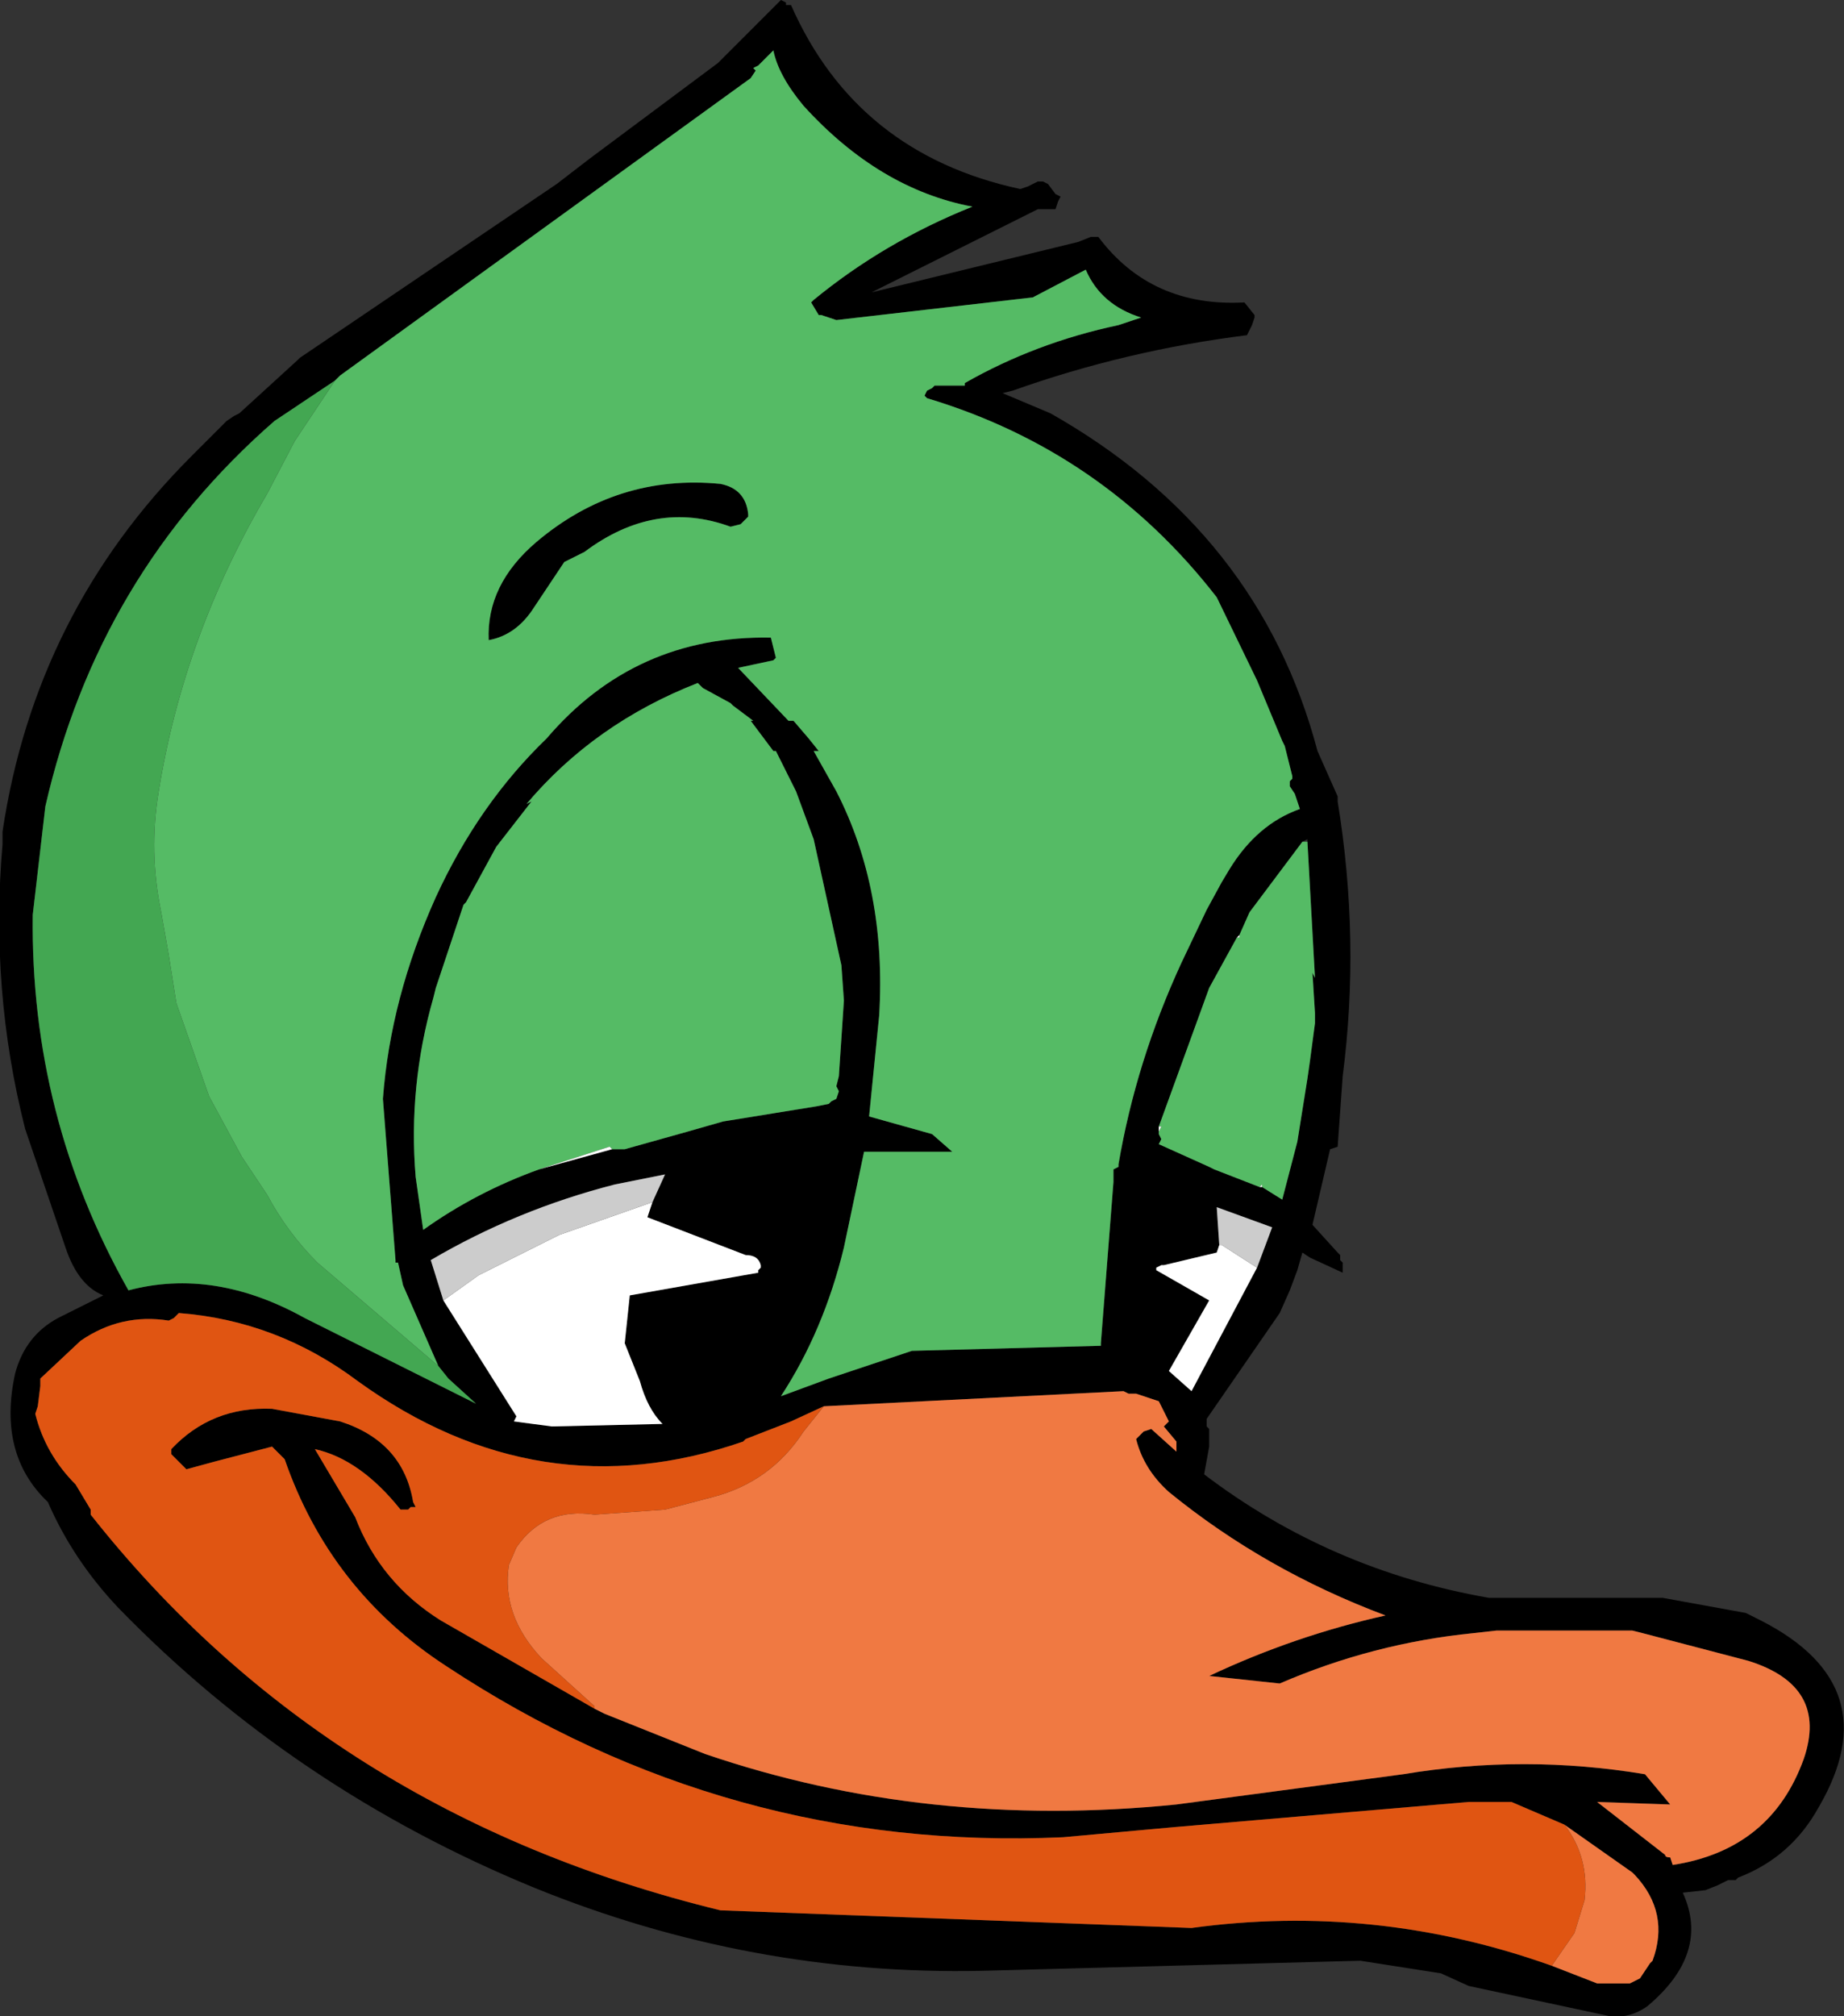 <?xml version="1.0" encoding="UTF-8" standalone="no"?>
<svg xmlns:xlink="http://www.w3.org/1999/xlink" height="40.0px" width="36.6px" xmlns="http://www.w3.org/2000/svg">
  <rect width="100%" height="100%" fill="#333333" stroke="none"/>
  <g transform="matrix(1.0, 0.0, 0.0, 1.0, 10.9, 77.0)">
    <path d="M23.95 -44.9 L24.05 -44.85 Q26.6 -43.55 25.2 -41.15 24.65 -40.15 23.6 -39.75 L23.55 -39.7 23.5 -39.7 23.4 -39.7 23.3 -39.65 23.2 -39.6 22.95 -39.5 22.5 -39.45 Q23.05 -38.25 21.8 -37.2 21.45 -36.95 21.05 -37.0 L18.25 -37.6 17.7 -37.85 16.1 -38.1 8.6 -37.9 Q4.0 -37.8 -0.3 -39.55 -5.05 -41.5 -8.55 -45.1 -9.45 -46.05 -9.95 -47.2 -10.95 -48.15 -10.6 -49.75 -10.4 -50.5 -9.75 -50.85 L-8.85 -51.3 Q-9.35 -51.5 -9.6 -52.25 L-10.4 -54.6 Q-11.1 -57.35 -10.85 -60.25 L-10.85 -60.4 -10.85 -60.5 Q-10.2 -64.85 -7.1 -67.95 L-6.4 -68.65 -6.25 -68.75 -6.15 -68.8 -5.0 -69.85 -4.95 -69.9 0.15 -73.35 0.8 -73.85 3.35 -75.75 4.6 -77.0 4.7 -76.95 4.7 -76.9 4.8 -76.9 Q6.1 -73.95 9.35 -73.25 L9.5 -73.3 9.7 -73.4 9.8 -73.4 9.9 -73.35 10.05 -73.15 10.15 -73.1 10.1 -73.0 10.05 -72.85 9.7 -72.85 6.4 -71.2 10.5 -72.2 10.75 -72.3 10.9 -72.3 Q11.95 -70.9 13.8 -71.0 L14.0 -70.75 14.0 -70.7 13.95 -70.55 13.85 -70.35 Q11.45 -70.05 9.2 -69.25 L9.0 -69.2 9.95 -68.8 Q14.1 -66.45 15.25 -62.1 L15.65 -61.2 15.65 -61.1 Q16.1 -58.35 15.75 -55.65 L15.65 -54.25 15.5 -54.2 15.15 -52.7 15.65 -52.15 15.7 -52.1 15.7 -52.0 15.75 -51.95 15.75 -51.8 15.75 -51.75 15.1 -52.05 14.95 -52.15 14.85 -51.8 14.7 -51.4 14.5 -50.95 13.05 -48.85 13.05 -48.7 13.1 -48.65 13.1 -48.3 13.0 -47.75 Q15.5 -45.85 18.65 -45.3 L22.1 -45.3 23.75 -45.0 23.95 -44.9 M0.9 -43.1 L1.1 -43.0 3.1 -42.2 Q7.5 -40.7 12.45 -41.2 L16.95 -41.8 Q19.35 -42.2 21.75 -41.8 L22.25 -41.2 20.8 -41.25 22.15 -40.2 Q22.15 -40.15 22.25 -40.15 L22.3 -40.0 Q24.25 -40.3 24.9 -42.1 25.4 -43.55 23.8 -44.05 L21.7 -44.6 21.5 -44.65 18.8 -44.65 18.35 -44.6 Q16.35 -44.4 14.5 -43.6 L13.1 -43.75 Q14.8 -44.55 16.6 -44.95 14.2 -45.85 12.3 -47.4 11.8 -47.85 11.65 -48.45 L11.8 -48.6 11.95 -48.65 12.45 -48.2 12.45 -48.4 12.2 -48.7 12.3 -48.8 12.1 -49.2 11.65 -49.35 11.5 -49.35 11.4 -49.4 5.45 -49.1 4.8 -48.8 3.9 -48.45 3.85 -48.4 Q-0.2 -47.0 -3.8 -49.6 -5.4 -50.8 -7.35 -50.95 L-7.4 -50.9 -7.45 -50.85 -7.55 -50.8 Q-8.5 -50.95 -9.3 -50.4 L-10.1 -49.65 -10.1 -49.5 -10.15 -49.1 -10.2 -48.95 Q-10.0 -48.15 -9.4 -47.55 L-9.1 -47.05 -9.1 -47.0 -9.1 -46.95 Q-4.4 -41.0 3.4 -39.1 L12.75 -38.75 Q16.4 -39.25 19.9 -38.0 L20.8 -37.65 21.45 -37.65 21.65 -37.75 21.75 -37.9 21.85 -38.05 21.9 -38.1 Q22.25 -39.05 21.55 -39.8 L21.5 -39.85 20.15 -40.8 19.1 -41.25 18.25 -41.25 12.4 -40.75 10.2 -40.55 Q3.55 -40.25 -2.05 -43.95 -4.35 -45.45 -5.25 -48.05 L-5.5 -48.3 -6.65 -48.0 -7.2 -47.85 -7.25 -47.9 -7.5 -48.15 -7.5 -48.25 Q-6.7 -49.1 -5.5 -49.05 L-4.15 -48.8 Q-2.9 -48.4 -2.7 -47.2 L-2.65 -47.1 -2.75 -47.1 -2.8 -47.05 -2.85 -47.05 -2.95 -47.05 Q-3.75 -48.05 -4.65 -48.25 L-3.85 -46.9 Q-3.35 -45.6 -2.15 -44.85 L0.9 -43.1 M-4.25 -69.45 L-5.45 -68.65 Q-8.95 -65.6 -10.0 -61.0 L-10.25 -58.85 Q-10.3 -54.85 -8.35 -51.4 -6.65 -51.85 -4.85 -50.85 L-1.45 -49.15 -2.0 -49.65 -2.2 -49.9 -2.9 -51.5 -3.0 -51.95 -3.05 -51.95 -3.05 -52.0 -3.3 -55.2 Q-3.15 -57.2 -2.25 -59.2 -1.4 -61.05 -0.05 -62.35 1.7 -64.4 4.4 -64.35 L4.5 -63.95 4.45 -63.9 3.75 -63.75 4.75 -62.7 4.85 -62.7 5.15 -62.35 5.35 -62.1 5.25 -62.1 5.7 -61.3 Q6.7 -59.35 6.55 -56.85 L6.35 -54.85 7.6 -54.5 8.0 -54.15 6.25 -54.15 5.85 -52.25 Q5.45 -50.6 4.6 -49.3 L5.55 -49.65 7.2 -50.2 10.95 -50.3 10.95 -50.35 11.2 -53.55 11.2 -53.65 11.2 -53.7 11.2 -53.75 11.2 -53.8 11.3 -53.85 11.3 -53.9 Q11.65 -55.95 12.55 -57.9 L13.05 -58.95 13.35 -59.5 13.5 -59.75 Q14.05 -60.65 14.9 -60.95 L14.8 -61.25 14.7 -61.4 14.7 -61.5 14.75 -61.55 14.75 -61.6 14.6 -62.2 14.55 -62.3 14.05 -63.5 13.25 -65.15 Q11.0 -68.05 7.5 -69.1 L7.45 -69.15 7.5 -69.25 7.6 -69.3 7.65 -69.35 8.25 -69.35 8.25 -69.4 Q9.65 -70.2 11.3 -70.55 L11.75 -70.7 Q10.95 -70.95 10.65 -71.65 L9.6 -71.1 5.7 -70.65 5.4 -70.75 5.35 -70.75 5.2 -71.0 5.25 -71.05 Q6.65 -72.2 8.4 -72.9 6.55 -73.25 5.05 -74.9 4.55 -75.5 4.45 -76.0 L4.15 -75.7 4.05 -75.65 4.1 -75.6 4.0 -75.45 -4.15 -69.55 -4.25 -69.45 M-0.25 -66.25 Q1.35 -67.6 3.4 -67.4 3.9 -67.3 3.95 -66.8 L3.95 -66.75 3.9 -66.7 3.8 -66.6 3.6 -66.55 Q2.1 -67.1 0.7 -66.05 L0.3 -65.85 -0.3 -64.95 Q-0.65 -64.4 -1.2 -64.3 -1.25 -65.4 -0.25 -66.25 M1.25 -54.2 L1.4 -54.2 1.5 -54.2 2.75 -54.55 3.45 -54.75 5.3 -55.05 5.55 -55.1 5.6 -55.15 5.7 -55.2 5.75 -55.35 5.7 -55.45 5.75 -55.65 5.85 -57.15 5.8 -57.85 5.25 -60.35 4.9 -61.3 4.5 -62.1 4.45 -62.1 4.0 -62.7 4.05 -62.7 3.65 -63.0 3.6 -63.05 3.05 -63.35 2.95 -63.45 Q0.9 -62.65 -0.45 -61.05 L-0.35 -61.1 -1.05 -60.2 -1.65 -59.1 -1.7 -59.05 -2.25 -57.4 -2.3 -57.2 Q-2.8 -55.45 -2.65 -53.65 L-2.5 -52.6 Q-1.45 -53.35 -0.2 -53.8 L1.25 -54.2 M15.05 -60.3 L15.05 -60.35 14.95 -60.3 14.05 -59.1 13.9 -58.9 13.7 -58.45 13.65 -58.4 13.1 -57.4 12.1 -54.65 12.1 -54.45 12.1 -54.5 12.15 -54.4 12.1 -54.3 13.1 -53.85 13.2 -53.8 14.1 -53.45 14.15 -53.45 14.55 -53.2 14.85 -54.35 15.05 -55.6 15.1 -55.95 15.2 -56.7 15.2 -56.75 15.2 -56.9 15.15 -57.7 15.2 -57.6 15.05 -60.3 M14.05 -51.85 L14.35 -52.65 13.25 -53.05 13.3 -52.3 13.25 -52.15 12.2 -51.9 12.15 -51.9 12.05 -51.85 12.05 -51.8 13.1 -51.2 12.3 -49.8 12.75 -49.4 14.05 -51.85 M2.05 -53.15 L2.3 -53.7 1.3 -53.5 Q-0.65 -53.0 -2.35 -52.0 L-2.1 -51.2 -0.65 -48.9 -0.7 -48.8 0.05 -48.7 2.25 -48.75 Q1.95 -49.05 1.8 -49.6 L1.5 -50.35 1.6 -51.3 4.15 -51.75 4.15 -51.8 4.2 -51.85 4.2 -51.9 Q4.15 -52.1 3.9 -52.1 L1.95 -52.85 2.05 -53.15" fill="#000000" fill-rule="evenodd" stroke="none"/>
    <path d="M5.45 -49.1 L11.4 -49.4 11.5 -49.35 11.65 -49.35 12.1 -49.2 12.3 -48.8 12.2 -48.7 12.45 -48.4 12.45 -48.2 11.95 -48.65 11.8 -48.6 11.65 -48.45 Q11.8 -47.85 12.3 -47.4 14.2 -45.85 16.6 -44.95 14.8 -44.55 13.1 -43.75 L14.5 -43.6 Q16.35 -44.4 18.35 -44.6 L18.8 -44.65 21.5 -44.65 21.7 -44.6 23.8 -44.05 Q25.4 -43.55 24.9 -42.1 24.25 -40.3 22.3 -40.0 L22.25 -40.15 Q22.15 -40.15 22.15 -40.2 L20.8 -41.25 22.25 -41.2 21.75 -41.8 Q19.35 -42.2 16.95 -41.8 L12.45 -41.2 Q7.5 -40.7 3.1 -42.2 L1.1 -43.0 0.9 -43.1 0.9 -43.15 -0.15 -44.1 Q-0.95 -44.95 -0.8 -45.95 L-0.65 -46.3 Q-0.1 -47.1 0.9 -46.95 L2.3 -47.05 3.25 -47.3 Q4.4 -47.6 5.05 -48.6 L5.45 -49.1 M20.15 -40.8 L21.5 -39.85 21.55 -39.8 Q22.25 -39.05 21.9 -38.1 L21.85 -38.05 21.75 -37.9 21.65 -37.75 21.45 -37.65 20.8 -37.65 19.9 -38.0 20.35 -38.65 20.55 -39.3 Q20.65 -40.15 20.15 -40.8" fill="#f07942" fill-rule="evenodd" stroke="none"/>
    <path d="M5.45 -49.1 L5.05 -48.6 Q4.4 -47.6 3.25 -47.3 L2.3 -47.05 0.9 -46.95 Q-0.1 -47.1 -0.65 -46.3 L-0.8 -45.95 Q-0.95 -44.95 -0.15 -44.1 L0.9 -43.15 0.9 -43.1 -2.15 -44.85 Q-3.35 -45.6 -3.85 -46.9 L-4.65 -48.25 Q-3.75 -48.05 -2.95 -47.05 L-2.85 -47.05 -2.8 -47.05 -2.75 -47.1 -2.65 -47.1 -2.7 -47.2 Q-2.9 -48.4 -4.15 -48.8 L-5.5 -49.05 Q-6.7 -49.1 -7.5 -48.25 L-7.5 -48.15 -7.25 -47.9 -7.2 -47.85 -6.65 -48.0 -5.5 -48.3 -5.25 -48.05 Q-4.35 -45.45 -2.05 -43.95 3.55 -40.25 10.2 -40.55 L12.4 -40.75 18.25 -41.25 19.1 -41.25 20.15 -40.8 Q20.65 -40.15 20.55 -39.3 L20.35 -38.65 19.9 -38.0 Q16.4 -39.25 12.75 -38.75 L3.4 -39.1 Q-4.4 -41.0 -9.1 -46.95 L-9.1 -47.0 -9.1 -47.05 -9.4 -47.55 Q-10.0 -48.15 -10.2 -48.95 L-10.15 -49.1 -10.1 -49.5 -10.1 -49.65 -9.3 -50.4 Q-8.5 -50.95 -7.55 -50.8 L-7.45 -50.85 -7.4 -50.9 -7.35 -50.95 Q-5.4 -50.8 -3.8 -49.6 -0.2 -47.0 3.85 -48.4 L3.9 -48.45 4.8 -48.8 5.45 -49.1" fill="#e05512" fill-rule="evenodd" stroke="none"/>
    <path d="M-2.2 -49.9 L-4.6 -51.95 Q-5.2 -52.55 -5.6 -53.3 L-6.1 -54.05 -6.75 -55.25 -7.4 -57.1 -7.55 -58.05 -7.7 -58.9 Q-7.95 -60.1 -7.75 -61.3 -7.25 -64.4 -5.6 -67.2 L-5.05 -68.25 -4.25 -69.45 -4.15 -69.55 4.0 -75.45 4.1 -75.6 4.05 -75.65 4.15 -75.7 4.45 -76.0 Q4.55 -75.5 5.05 -74.9 6.55 -73.25 8.4 -72.9 6.65 -72.2 5.25 -71.05 L5.2 -71.0 5.35 -70.75 5.4 -70.75 5.7 -70.65 9.6 -71.1 10.65 -71.65 Q10.95 -70.95 11.75 -70.7 L11.3 -70.55 Q9.65 -70.2 8.25 -69.4 L8.25 -69.35 7.65 -69.35 7.6 -69.3 7.5 -69.25 7.45 -69.15 7.5 -69.1 Q11.0 -68.05 13.25 -65.15 L14.05 -63.5 14.55 -62.3 14.6 -62.2 14.75 -61.6 14.75 -61.55 14.7 -61.5 14.7 -61.4 14.8 -61.25 14.9 -60.95 Q14.05 -60.65 13.5 -59.75 L13.35 -59.5 13.05 -58.95 12.55 -57.9 Q11.65 -55.95 11.3 -53.9 L11.3 -53.85 11.2 -53.8 11.2 -53.75 11.2 -53.7 11.2 -53.65 11.2 -53.55 10.95 -50.35 10.95 -50.3 7.2 -50.2 5.55 -49.65 4.6 -49.3 Q5.45 -50.6 5.85 -52.25 L6.25 -54.15 8.0 -54.15 7.6 -54.5 6.35 -54.85 6.55 -56.85 Q6.7 -59.35 5.7 -61.3 L5.25 -62.1 5.35 -62.1 5.15 -62.35 4.85 -62.7 4.75 -62.7 3.75 -63.75 4.45 -63.9 4.5 -63.95 4.4 -64.35 Q1.7 -64.4 -0.05 -62.35 -1.4 -61.05 -2.25 -59.2 -3.15 -57.2 -3.3 -55.2 L-3.05 -52.0 -3.05 -51.95 -3.0 -51.95 -2.9 -51.5 -2.2 -49.9 M-2.25 -57.4 L-1.7 -59.05 -1.65 -59.1 -1.05 -60.2 -0.35 -61.1 -0.45 -61.05 Q0.9 -62.65 2.95 -63.45 L3.05 -63.35 3.6 -63.05 3.65 -63.0 4.05 -62.7 4.0 -62.7 4.45 -62.1 4.5 -62.1 4.9 -61.3 5.25 -60.35 5.8 -57.85 5.85 -57.15 5.75 -55.65 5.7 -55.45 5.75 -55.35 5.7 -55.2 5.6 -55.15 5.55 -55.1 5.3 -55.05 3.45 -54.75 2.75 -54.55 1.5 -54.2 1.4 -54.2 1.25 -54.2 1.2 -54.25 -0.2 -53.8 Q-1.45 -53.35 -2.5 -52.6 L-2.65 -53.65 Q-2.8 -55.45 -2.3 -57.2 L-2.25 -57.4 -2.2 -57.35 -2.25 -57.4 M-0.25 -66.25 Q-1.25 -65.4 -1.2 -64.3 -0.65 -64.4 -0.3 -64.95 L0.3 -65.85 0.7 -66.05 Q2.1 -67.1 3.6 -66.55 L3.8 -66.6 3.9 -66.7 3.95 -66.75 3.95 -66.8 Q3.9 -67.3 3.4 -67.4 1.35 -67.6 -0.25 -66.25 M15.05 -60.3 L15.2 -57.6 15.15 -57.7 15.2 -56.9 15.2 -56.75 15.2 -56.7 15.1 -55.95 15.05 -55.6 14.85 -54.35 14.55 -53.2 14.15 -53.45 14.15 -53.5 14.1 -53.45 13.2 -53.8 13.1 -53.85 12.1 -54.3 12.15 -54.4 12.1 -54.5 12.1 -54.55 12.15 -54.65 12.1 -54.65 13.1 -57.4 13.65 -58.4 13.7 -58.4 13.7 -58.45 13.9 -58.9 14.05 -59.1 14.95 -60.3 15.05 -60.3" fill="#55bb65" fill-rule="evenodd" stroke="none"/>
    <path d="M-2.2 -49.9 L-2.0 -49.65 -1.45 -49.15 -4.85 -50.85 Q-6.65 -51.85 -8.35 -51.4 -10.3 -54.85 -10.25 -58.85 L-10.0 -61.0 Q-8.95 -65.6 -5.45 -68.65 L-4.25 -69.45 -5.05 -68.25 -5.6 -67.2 Q-7.25 -64.4 -7.75 -61.3 -7.95 -60.1 -7.7 -58.9 L-7.55 -58.05 -7.4 -57.1 -6.75 -55.25 -6.1 -54.05 -5.6 -53.3 Q-5.2 -52.55 -4.6 -51.95 L-2.2 -49.9" fill="#43a752" fill-rule="evenodd" stroke="none"/>
    <path d="M-2.25 -57.4 L-2.2 -57.35 -2.25 -57.4 M-0.2 -53.8 L1.2 -54.25 1.25 -54.2 -0.2 -53.8 M14.15 -53.45 L14.1 -53.45 14.15 -53.5 14.15 -53.45 M13.2 -53.8 L13.1 -53.85 13.2 -53.8 M12.1 -54.5 L12.1 -54.45 12.1 -54.65 12.15 -54.65 12.1 -54.55 12.1 -54.5 M13.65 -58.4 L13.7 -58.45 13.7 -58.4 13.65 -58.4 M13.3 -52.3 L13.35 -52.3 14.05 -51.85 12.75 -49.4 12.3 -49.8 13.1 -51.2 12.05 -51.8 12.05 -51.85 12.15 -51.9 12.2 -51.9 13.25 -52.15 13.3 -52.3 M-2.1 -51.2 L-1.4 -51.7 0.2 -52.5 2.05 -53.15 1.95 -52.85 3.9 -52.1 Q4.15 -52.1 4.2 -51.9 L4.2 -51.85 4.15 -51.8 4.15 -51.75 1.6 -51.3 1.5 -50.35 1.8 -49.6 Q1.95 -49.05 2.25 -48.75 L0.05 -48.7 -0.7 -48.8 -0.65 -48.9 -2.1 -51.2" fill="#ffffff" fill-rule="evenodd" stroke="none"/>
    <path d="M13.3 -52.3 L13.25 -53.05 14.35 -52.65 14.05 -51.85 13.35 -52.3 13.3 -52.3 M-2.1 -51.2 L-2.35 -52.0 Q-0.65 -53.0 1.3 -53.5 L2.3 -53.7 2.05 -53.15 0.2 -52.5 -1.4 -51.7 -2.1 -51.2" fill="#cccccc" fill-rule="evenodd" stroke="none"/>
  </g>
</svg>
